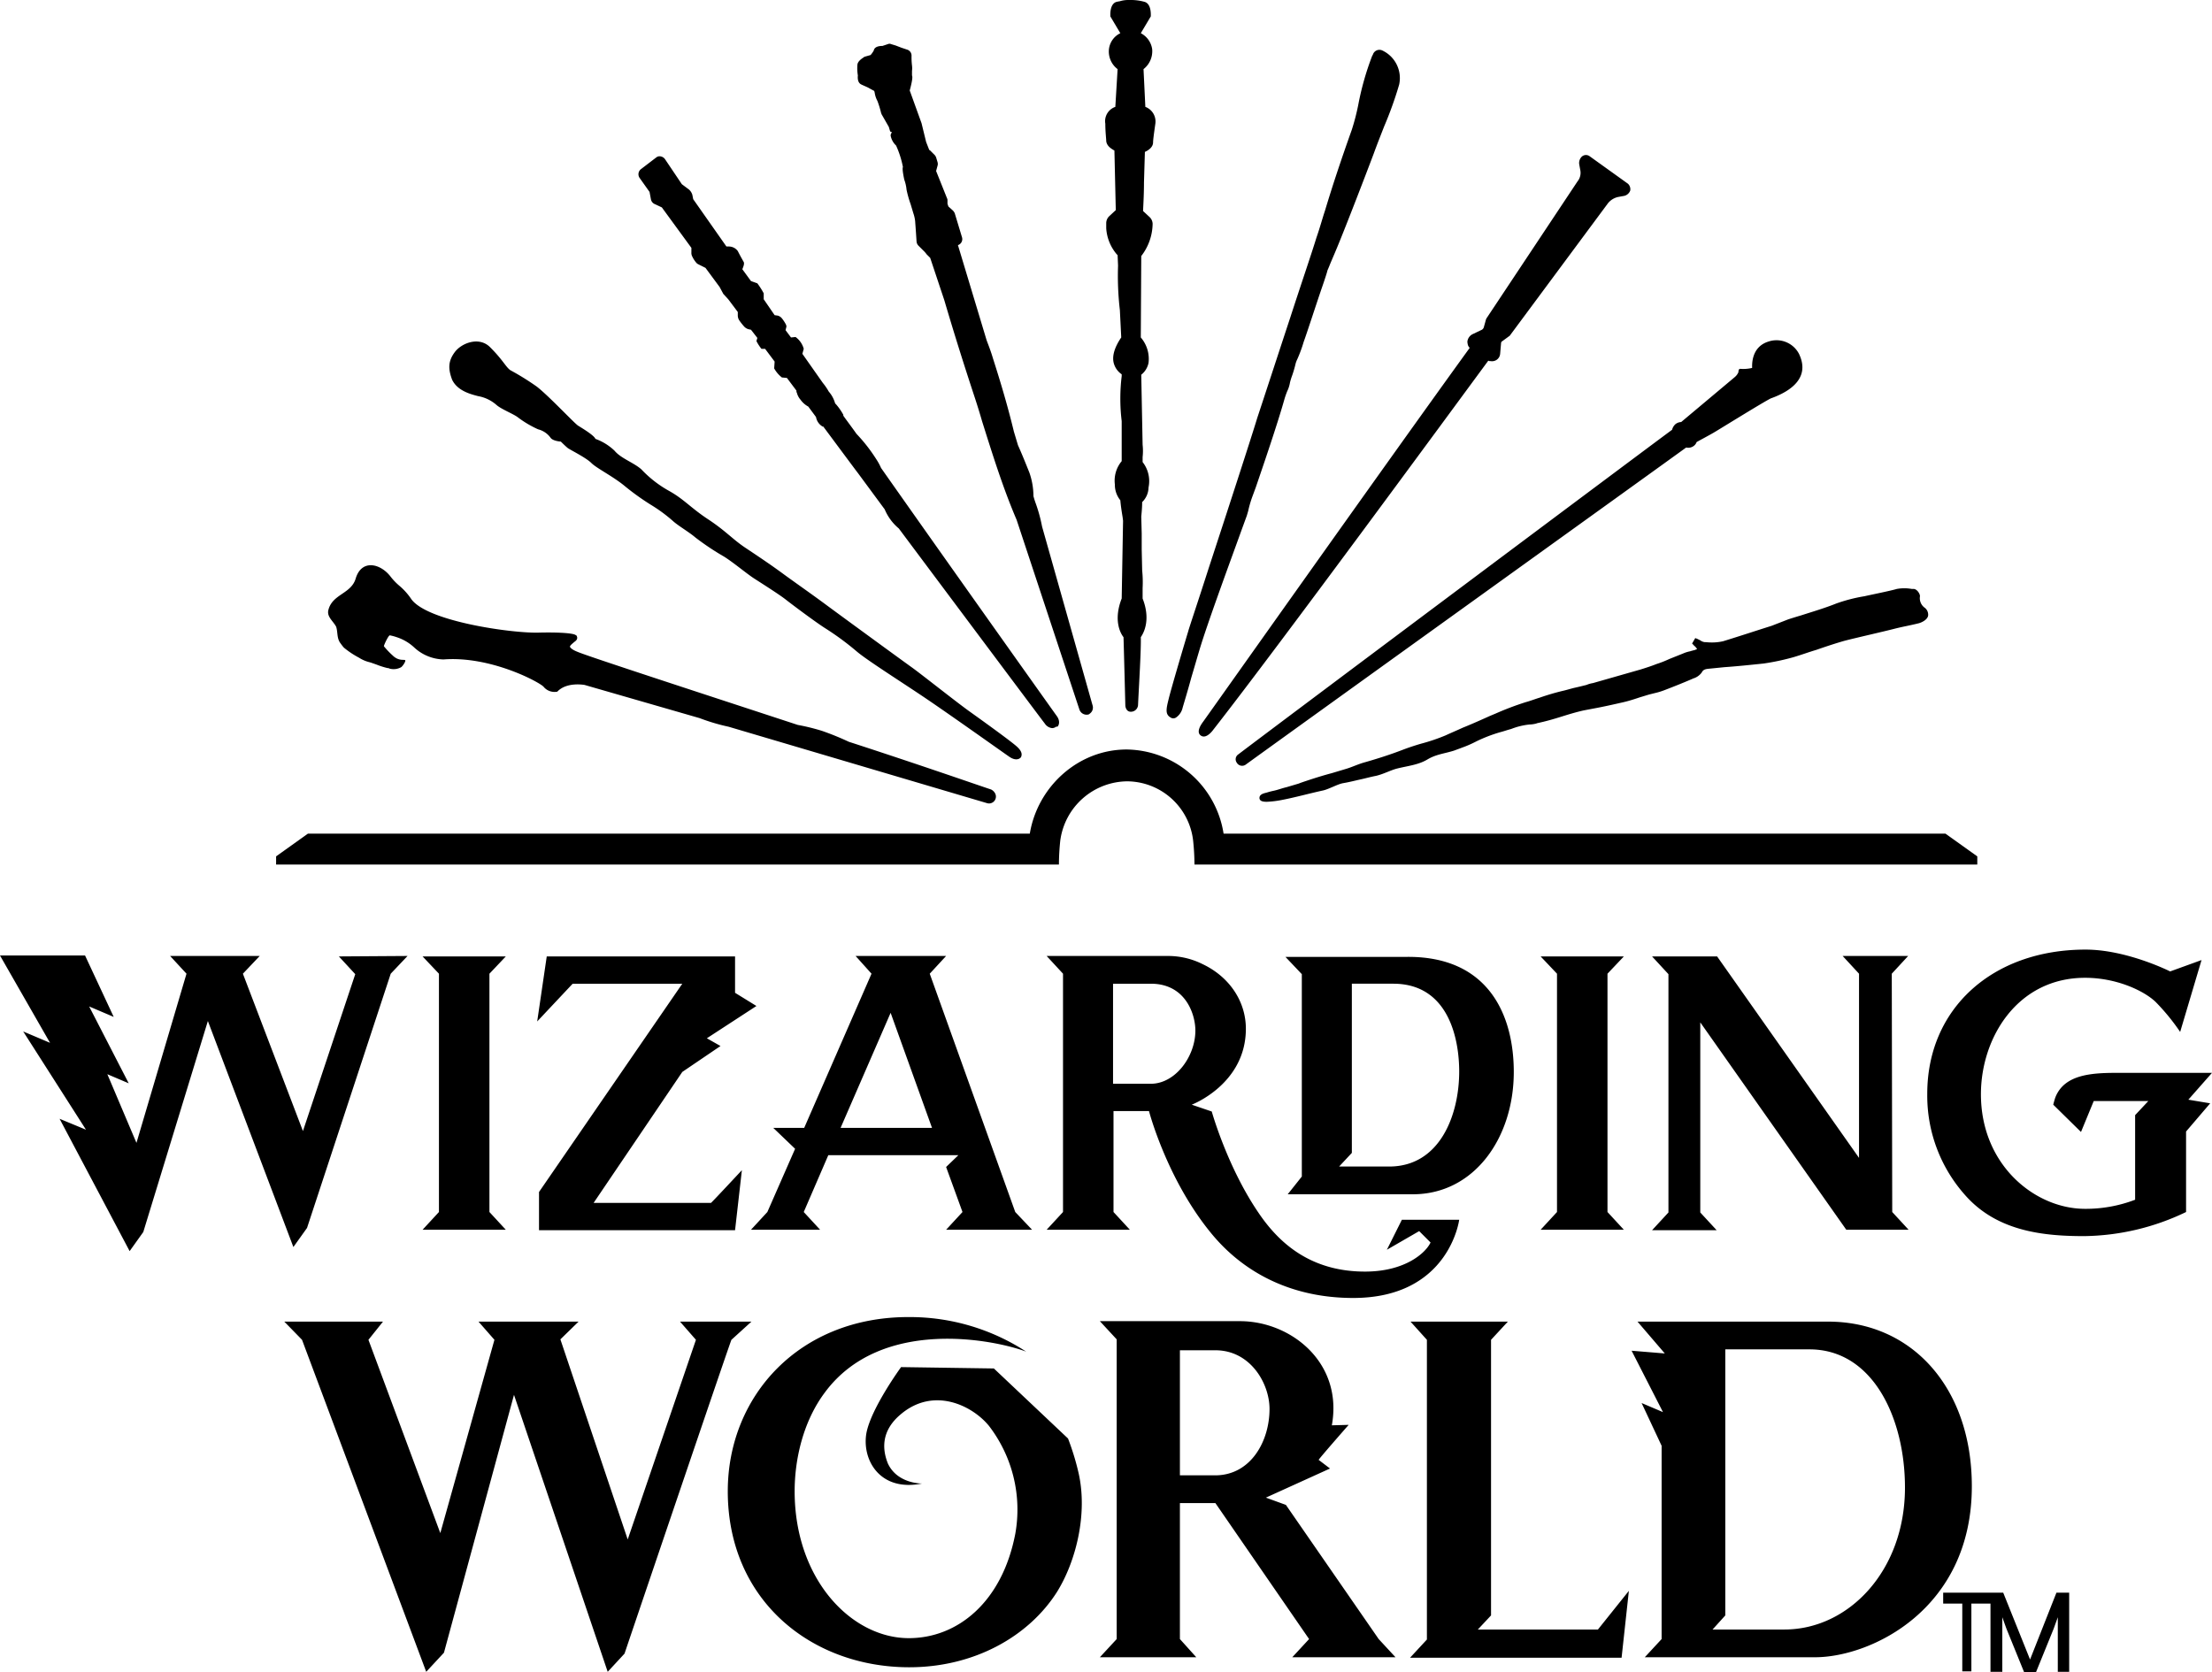 <svg xmlns="http://www.w3.org/2000/svg" viewBox="0 0 486.3 367.7"><title>wizarding-world-log</title><g id="Layer_2" data-name="Layer 2"><g id="Layer_1-2" data-name="Layer 1"><path d="M232.3,157.4c-.3-.4-23.7-33.3-38.6-54.5a12.81,12.81,0,0,0-1.1-2,35.73,35.73,0,0,0-4.3-5.5c-1.2-1.7-2.5-3.4-2.9-4v-.2a13.36,13.36,0,0,0-1.6-2.3l-.2-.2a6.59,6.59,0,0,0-1.4-2.6,12.73,12.73,0,0,0-1.3-1.9h0l-4.5-6.4.3-1.1h0a4.76,4.76,0,0,0-1.8-2.6h0l-1,.1-1.2-1.6.2-.8h0a1.42,1.42,0,0,0-.2-.6,8.34,8.34,0,0,0-.8-1.2,1.8,1.8,0,0,0-.9-.6l-.7-.1-2.4-3.5V64.5h0a16.44,16.44,0,0,0-1.4-2.2l-1.4-.5-1.9-2.6h0c.2-.5.5-1.2.3-1.6-.4-.7-.9-1.6-1.3-2.4a2.44,2.44,0,0,0-2-1h-.5l-7.3-10.4-.2-1a2.59,2.59,0,0,0-.7-1.1l-1.6-1.2L146.2,35a1.46,1.46,0,0,0-.9-.6,1.16,1.16,0,0,0-1,.2l-3.4,2.6a1.42,1.42,0,0,0-.3,1.9l2.2,3.1.3,1.6a1.44,1.44,0,0,0,.9,1.1l1.5.7,6.5,8.9v1a1.7,1.7,0,0,0,.1.7,6.24,6.24,0,0,0,1,1.6,1.38,1.38,0,0,0,.4.3l1.6.8,3.1,4.2.7,1.3.1.2,1.1,1.2,2.1,2.8v.7a2,2,0,0,0,.3,1.1,13.44,13.44,0,0,0,1.1,1.4,2.07,2.07,0,0,0,1,.6l.5.1,1.4,1.8-.2.7h0a9.91,9.91,0,0,0,1.1,1.7h.8l2.1,2.8-.1,1.5h0a6.48,6.48,0,0,0,1.7,2l1.1.1,2.1,2.8a.75.75,0,0,0,.1.5,3.68,3.68,0,0,0,.8,1.5,5,5,0,0,0,1.7,1.5l1.7,2.3a3,3,0,0,0,1.3,2,.37.37,0,0,0,.3.1c2.9,3.9,7.5,10.1,7.6,10.2l5.9,8a11,11,0,0,0,3.1,4.2c5.3,7.1,31.3,41.9,32.1,42.9a2.2,2.2,0,0,0,1.6,1,1.53,1.53,0,0,0,1-.4c0,.5,1.2-.7,0-2.3Zm254,78.5H465.4c-5.7,0-11.5.4-13.5,5.3-.2.5-.5,1.7-.5,1.7l6.1,6,2.8-6.8h12l-2.9,3.1v18.6a30.41,30.41,0,0,1-11,2c-11,0-22.9-9.6-22.9-25.2,0-12.4,8-25.6,22.9-25.6,7,0,13,2.9,15.5,5.3a47,47,0,0,1,5.4,6.6l4.7-15.8-6.9,2.5s-9.5-4.8-18.6-4.8c-20.5,0-34.8,13-34.8,31.7a32.85,32.85,0,0,0,8.7,22.7c7,7.6,17,8.6,25.8,8.6a53,53,0,0,0,22.4-5.3V248.8l5.3-6.2-4.8-.8,5.2-5.9ZM74.5,210.3l3.6,3.9L66.6,248.7,53.4,214.1l3.7-3.9H37.4l3.6,3.9L30,251.3l-6.4-15.1,4.7,2-8.7-16.9,5.4,2.3-6.3-13.5H0l11,19.2-5.9-2.5,13.8,21.6L13.1,246l15.4,29.1,3-4.2,14.2-46.4,18.8,49.7,3-4.2,18.4-55.9,3.7-3.9-15.1.1Zm246.3,25.3c0-7.1-2.3-19.3-14.5-19.3h-9.1v37.2l-2.8,3h11c11.2,0,15.4-11.4,15.4-20.9Zm12,.1c0,14.5-8.7,26.9-22.2,26.9H283.1l3.1-3.9V214.2l-3.6-3.8h26.8C327.4,210.3,332.8,223.4,332.8,235.7ZM204.9,248l-9.1-25.3-11,25.3Zm22,22.4H208l3.6-3.9-3.6-9.9,2.7-2.6H182.1l-5.4,12.5,3.6,3.9H165.1l3.6-3.9,6.1-13.9L170,248h6.8l14.8-33.9-3.5-3.9H208l-3.6,3.9,18.8,52.4Zm189-56.3,3.6-3.9H405.1l3.6,3.9v40.5l-31.2-44.3H363.2l3.6,3.9v52.4l-3.6,3.9h14.2l-3.6-3.9V224.8l32.1,45.6h13.7l-3.6-3.9-.1-52.4ZM253,238.3c5.4,0,9.8-6,9.8-11.7,0-3.5-2.1-10.3-9.8-10.3h-8.3v22Zm67.8,29.9s-2.2,17.2-23.3,17.2c-14,0-24.4-5.9-31.2-14.2-9.8-11.9-13.7-26.9-13.7-26.9h-7.8v22.2l3.6,3.9H230.1l3.6-3.9V214.1l-3.6-3.9h26.7a17,17,0,0,1,7.6,1.8c5.9,2.8,9.5,8.2,9.5,14.2,0,12.2-11.9,16.7-11.9,16.7h0l4.4,1.5s3.4,12.2,10.3,22.3c4.4,6.5,11.3,12.9,23.4,12.9,8.9,0,13.4-4.2,14.4-6.4l-2.5-2.5-7.1,4.1,3.3-6.6ZM161.6,218.3v-8H120.2l-2.1,14.3,7.8-8.3H150l-31.5,45.8v8.4h43.1l1.5-13.2s-6.7,7.2-6.8,7.2H130.5L150,235.7l8.4-5.7-3-1.7,10.9-7.1-4.7-2.9Zm195.4-8H338.7l3.6,3.8v52.4l-3.6,3.9H357l-3.6-3.9V214.1l3.6-3.8Zm-245.8,0H92.9l3.6,3.8v52.4l-3.6,3.9h18.3l-3.6-3.9V214.1l3.6-3.8Zm38.3,80.3,3.5,4-15,43.9-14.8-44,4-3.9h-22l3.5,4L96.8,337.1,81,294.6l3.2-4H62.5l3.9,4,27.3,73,3.9-4.2L113,306.7l20.6,60.9,3.7-4c5-14.8,23.4-69,23.5-69l4.4-4ZM357.9,40.4l-8.5-6.1a1.36,1.36,0,0,0-1.6.1,1.93,1.93,0,0,0-.6,1.8l.2,1.1a3,3,0,0,1-.6,2.6L326.8,70c0,.1-.1.1-.1.2l-.5,1.8a1,1,0,0,1-.4.5l-2.1,1a2.09,2.09,0,0,0-1.1,1.6,3,3,0,0,0,.2,1h0c.1.1.2.3.3.4-17.6,24.3-58,81.4-58.6,82.2s-1.6,2.4-.4,3.1,2.6-1.3,2.6-1.3c14.4-18.4,51.8-69.4,60.5-81.2a.75.75,0,0,0,.5.1h0a1.78,1.78,0,0,0,2.1-1.6l.2-2.3a.55.55,0,0,1,.3-.5l1.5-1.1c.1,0,.1-.1.2-.2l21.5-29a3.92,3.92,0,0,1,2.3-1.4l1.1-.2a1.85,1.85,0,0,0,1.5-1.2,1.65,1.65,0,0,0-.5-1.5ZM257.1,157.6c.1.1.2.1.3.2a1.08,1.08,0,0,0,1.1,0,3.54,3.54,0,0,0,1.5-2.2c.5-1.7,1.2-4,1.9-6.6.6-2,1.2-4.1,1.8-6.1,1.6-5.4,6.3-18.2,8.8-25.1.9-2.5,1.5-4.1,1.6-4.4s.2-.7.3-1a24.32,24.32,0,0,1,1-3.4l.7-1.9c1.5-4.4,4.7-13.7,6.3-19.4A17.72,17.72,0,0,1,283,86a7,7,0,0,0,.6-1.9,14.23,14.23,0,0,1,.5-1.6,24.63,24.63,0,0,0,.7-2.4,5.09,5.09,0,0,1,.4-1.1,30.64,30.64,0,0,0,1.4-3.8c.8-2.2,2.7-8.1,4-11.9.7-2,1.2-3.6,1.2-3.7s.3-.7.6-1.5c.5-1.2,1.3-3,2.3-5.5,1.7-4.2,5-12.7,7.3-18.8.8-2.2,1.6-4.2,2.3-6a82.67,82.67,0,0,0,3.3-9.2,6.7,6.7,0,0,0-3.7-7.5,1.5,1.5,0,0,0-2.1,1l-.1.1a62.31,62.31,0,0,0-3.1,10.9,49.5,49.5,0,0,1-1.4,5.4c-2.1,5.9-4.1,11.8-5.9,17.8-.6,1.8-1.1,3.7-1.9,6-1.1,3.6-3.4,10.3-5.7,17.4-3,9.1-6.1,18.6-7.3,22.2-1.2,4-6.6,20.6-10.6,32.8-2.4,7.5-4.4,13.4-4.6,14.2-.7,2.3-3.7,12.4-4.3,14.9-.5,2-.7,3.1.2,3.8Zm-152-70.5a8.28,8.28,0,0,1,4,1.9c1.1,1,3.8,2,4.8,2.8a23,23,0,0,0,4.4,2.6,4.82,4.82,0,0,1,2.7,1.8c.5.8,2.3.9,2.3.9s1,1,1.5,1.4,4,2.1,5.2,3.3,4.9,3,7.5,5.2a54.76,54.76,0,0,0,5.6,4,33.91,33.91,0,0,1,5,3.7c1.3,1.1,3.4,2.3,4.8,3.5a57.07,57.07,0,0,0,6.3,4.2c2.2,1.4,4.9,3.7,6.6,4.8s5.5,3.5,6.9,4.6,6.2,4.7,8.5,6.2a61.65,61.65,0,0,1,7.1,5.2c2.1,1.8,8.4,5.8,14.1,9.6s17.9,12.5,19.5,13.6,2.5.3,2.6,0,.4-1-.9-2.2-7.7-5.8-10.5-7.8-10.6-8.2-12.7-9.7-15.8-11.5-18.9-13.8-7.4-5.3-9.7-7c-2.6-1.9-5.3-3.7-8-5.5s-4.3-3.7-8.1-6.2-5.3-4.4-8.5-6.2a25.12,25.12,0,0,1-6.2-4.8c-1.7-1.5-4.5-2.4-5.9-4.1a11.94,11.94,0,0,0-4.2-2.6c-.3-.8-3-2.4-3.8-2.9S120.6,87,118,85a56.62,56.62,0,0,0-5.8-3.6c-1-.7-1.6-2.2-4.4-5-2.4-2.5-6.3-1-7.8,1s-1.5,3.7-.6,6.1c1.2,2.5,4.2,3.2,5.7,3.6Zm276.3-4.2-11.8,9.9a2.11,2.11,0,0,0-1.3.5,2.52,2.52,0,0,0-.7,1.2c-3.7,2.7-85.4,63.8-95.4,71.4a1.28,1.28,0,0,0-.3,1.8h0a1.35,1.35,0,0,0,2,.4c10.9-7.9,92-66.2,96.8-69.7a2,2,0,0,0,1.6-.3,1.85,1.85,0,0,0,.7-.9c.7-.4,2.6-1.4,3.8-2.1s10.7-6.6,12.5-7.5c4.5-1.6,8.7-4.6,6.2-9.8a5.57,5.57,0,0,0-6.7-2.7c-3.9,1.2-3.6,5.3-3.6,5.8a8.37,8.37,0,0,1-2.6.2c-.2,0-.3.1-.3.2a.75.75,0,0,0-.1.5A2.84,2.84,0,0,1,381.4,82.9Zm8.1,54.7c-3.5,1.1-7.1,2.3-10.7,3.4a11.22,11.22,0,0,1-3.7.2h-.3a2.11,2.11,0,0,1-1-.4l-.6-.3-.5-.2-.7,1.2.4.4c0,.1.1.1.2.2l.2.2.3.4c-.1.1-.3.1-.4.2-.4.1-.8.2-1.1.3a7.49,7.49,0,0,0-1.6.5l-3,1.2a23.29,23.29,0,0,1-2.8,1.1c-1,.4-2.2.8-3.5,1.2l-10.5,3a5.73,5.73,0,0,0-1.4.4c-.8.2-1.6.4-2.5.6s-1.8.5-2.7.7a52.12,52.12,0,0,0-5.1,1.5c-1,.3-2,.7-3.1,1a64.42,64.42,0,0,0-6.6,2.5l-1.2.5c-2,.9-4,1.8-6,2.6-1.3.6-2.5,1.1-3.8,1.7a41.2,41.2,0,0,1-5.3,1.8c-1.4.4-2.9.9-4.2,1.4-2.6,1-5.4,1.9-8.2,2.7-1.5.4-2.9,1.1-4.3,1.5l-3,.9c-1.9.5-3.8,1.1-5.6,1.7-.6.2-1.2.4-1.7.6l-2.7.8c-.9.2-1.9.6-2.9.8a15.47,15.47,0,0,0-1.5.4c-.9.2-1.6.5-1.5,1.3.1.4.4.7,1.6.7a22.2,22.2,0,0,0,3.3-.4c3.1-.6,5.9-1.4,9.1-2.1,1.3-.3,3.2-1.4,4.4-1.6s2.4-.5,3.7-.8c1-.2,2.4-.6,3.5-.8,1.7-.4,3.1-1.2,4.6-1.6,2.4-.6,4.7-.8,6.7-2s3.9-1.3,6-2c.5-.2,1.1-.4,1.6-.6l.8-.3a25.58,25.58,0,0,0,2.4-1.1,32.81,32.81,0,0,1,5.2-2c.8-.2,1.6-.5,2.4-.7a15.35,15.35,0,0,1,4.1-1,5.9,5.9,0,0,0,1.4-.2l.3-.1c1.9-.4,3.6-.9,5.2-1.4s3.2-1,5-1.4l2.1-.4c2.2-.4,4.4-.9,6.6-1.4,1.3-.3,2.5-.7,3.7-1.1.7-.2,1.3-.4,2-.6l1.2-.3a15.19,15.19,0,0,0,2-.6c2.1-.8,4.1-1.6,6.2-2.5l.2-.1a3.63,3.63,0,0,0,1.9-1.3c.4-.8,1-.8,2-.9l3-.3c2.9-.2,5.7-.5,8.6-.8a51.76,51.76,0,0,0,6.6-1.4c1.7-.5,3.3-1.1,5-1.6,2-.7,4.1-1.4,6.2-2,2.7-.7,8.5-2,11.2-2.7,1.6-.4,3.3-.7,4.9-1.1,1-.2,2.4-1,2.3-2a1.9,1.9,0,0,0-.8-1.5,2.58,2.58,0,0,1-1-2.5c0-.6-.7-1.6-1.4-1.6h-.4a9.15,9.15,0,0,0-3.3,0c-1.3.4-5.8,1.3-7.1,1.6a35.35,35.35,0,0,0-6.2,1.6c-2.5,1-5.2,1.8-7.7,2.6-1,.3-2,.6-2.9.9l-3.6,1.4ZM74.9,141.5a9.68,9.68,0,0,0,.7.9,19,19,0,0,0,3.3,2.2,7.66,7.66,0,0,0,2.3,1c.4.1.9.3,1.5.5a17.66,17.66,0,0,0,2.5.8.6.6,0,0,1,.4.1,3.41,3.41,0,0,0,2.6-.3c.3-.2,1-1.2.9-1.5s-1.4.3-2.8-1.1a17.5,17.5,0,0,1-1.9-2c0-.3,1-2.4,1.3-2.4a10.2,10.2,0,0,1,1.5.4,10.34,10.34,0,0,1,3.9,2.3,9.8,9.8,0,0,0,6.4,2.6c10.4-.8,21.1,5,22,6a3.09,3.09,0,0,0,2.9,1.1h.1l.1-.1c2.1-2.1,5.8-1.4,5.9-1.4l25.3,7.3a43.93,43.93,0,0,0,6.4,1.9L217,176.6a1.51,1.51,0,0,0,1.8-2.1,2,2,0,0,0-.9-.9c-3.6-1.2-15.9-5.5-31.3-10.5a60.7,60.7,0,0,0-5.9-2.4,45.56,45.56,0,0,0-5.3-1.3c-29.9-9.8-46.7-15.3-48.5-16.1-1.5-.6-1.6-1.1-1.6-1.1,0-.3.7-.8.9-1,.4-.3.7-.5.7-1l-.1-.4-.3-.2c-.7-.4-3.8-.6-8-.5-5.6.2-24.6-2.4-28.1-7.4a14.23,14.23,0,0,0-2.6-2.9,13.36,13.36,0,0,1-2-2.1c-2.2-2.8-6.3-3.8-7.6.5-1,3.4-5.1,3.4-6,6.9-.4,1.5,1,2.4,1.7,3.7C74.3,139,74,140.4,74.9,141.5ZM189.4,18.6c.4.2,1.4.6,1.7.8l1.1.6.1.4a5.46,5.46,0,0,0,.6,1.8,22.36,22.36,0,0,1,.8,2.6c0,.1.1.2.1.3l1.6,2.8.3,1,.2.1c.1,0,.1.1.2.1a1.08,1.08,0,0,0-.3.7A4,4,0,0,0,197,32a21,21,0,0,1,1.5,4.7c-.1.3-.1.9.3,2.8a8.73,8.73,0,0,1,.5,2.2,23.65,23.65,0,0,0,.9,3.2l.6,2a8,8,0,0,1,.4,1.8c0,.2.1,1.2.3,4.4a1.49,1.49,0,0,0,.4.9l1.1,1.1a5,5,0,0,1,.7.8l.8.8,3.1,9.3c2,6.8,4.1,13.5,6.3,20.2.7,2.1,1.4,4.3,2,6.4,2.3,7.3,4.6,14.7,7.6,21.7L237.3,156a1.67,1.67,0,0,0,2,1.1.77.77,0,0,0,.3-.2,1.61,1.61,0,0,0,.6-1.8l-11.1-39.3a34.27,34.27,0,0,0-1.5-5.4l-.2-.6-.2-.7a15.81,15.81,0,0,0-.9-5.2c-.8-2-1.6-4-2.5-6l-.9-3c-1.3-5.4-2.9-10.8-4.6-16.1-.5-1.7-1-2.9-1.4-4l-6.3-20.9a1.39,1.39,0,0,0,.9-1.7l-1.6-5.3a2.09,2.09,0,0,0-.4-.6l-1-.9-.2-.6v-.7a.9.9,0,0,0-.1-.5l-2.4-6,.3-1.1a1.39,1.39,0,0,0,0-.9l-.3-1a1.79,1.79,0,0,0-.5-.7l-.9-.9h-.1l-.7-1.8-1-4.1L200,19.9c.7-2.6.6-3.1.5-3.3v-1a4.8,4.8,0,0,0,0-1.2,15.48,15.48,0,0,1-.1-2.2,1.38,1.38,0,0,0-1-1.3l-1.2-.4-1.3-.5-1-.3a.85.85,0,0,0-.7,0l-1.2.4c-1.2,0-1.8.4-1.9,1a6.07,6.07,0,0,1-.7,1l-1.4.4-.1.1c-.3.2-1.3.8-1.4,1.6a9.46,9.46,0,0,0,.1,2.4c-.1.9.1,1.7.8,2ZM243.2,31c.1,1.1,1.1,1.7,1.8,2.1l.3,13.1-1.4,1.3a2.13,2.13,0,0,0-.7,1.5v1.2a9.8,9.8,0,0,0,2.3,5.7l.2.2.1,2.3a64.79,64.79,0,0,0,.4,9.8l.3,6c-1.5,2.2-2.1,4.2-1.6,5.8a4.33,4.33,0,0,0,1.7,2.3v.4a41,41,0,0,0,0,9.9v8.8a6.68,6.68,0,0,0-1.5,5.1,5.38,5.38,0,0,0,1.2,3.5c.1,1.2.3,2.5.5,3.7l.1.8-.3,17.1c-1.8,4.6-.4,7.5.4,8.5.1,3.2.4,14.9.4,15,0,.3.2,1.4,1.2,1.4a1.58,1.58,0,0,0,1.6-1.6c.2-4.2.7-12.4.6-14.8.7-1,2.2-3.9.4-8.5v-2.3a25.42,25.42,0,0,0-.1-3.9l-.1-4.6v-3.5l-.1-3.7c.1-1,.2-2.1.2-3.2a4.57,4.57,0,0,0,1.4-3.2,6.8,6.8,0,0,0-1.3-5.6v-1.1a12.18,12.18,0,0,0,0-2.7l-.3-15.4a4.46,4.46,0,0,0,1.6-2.6,7.22,7.22,0,0,0-1.7-5.6l.1-17.9a11.81,11.81,0,0,0,2.5-7.1,2.13,2.13,0,0,0-.7-1.5l-1.4-1.3v-.1c.1-2,.2-4,.2-6.2l.2-6.7c.7-.3,1.8-1,1.8-2.1,0-.5.2-2,.5-4.1a3.43,3.43,0,0,0-2.2-3.7l-.4-8.3a5,5,0,0,0,1.9-4.4,4.7,4.7,0,0,0-2.5-3.5L253,3.6V3.4c0-.3.1-2.6-1.4-3a11.24,11.24,0,0,0-3.2-.4H248a6.28,6.28,0,0,0-1.9.3H246l-.5.1c-1.5.4-1.4,2.7-1.4,3v.2l2.2,3.7a4.47,4.47,0,0,0-2.5,3.5,4.84,4.84,0,0,0,1.9,4.4l-.5,8.3a3.32,3.32,0,0,0-2.2,3.7c0,1.8.2,3.3.2,3.8Zm4.6,140.8a14.69,14.69,0,0,1,14.5,13h0a51.92,51.92,0,0,1,.3,5.3H434.7v-1.8l-7-5H269a21.87,21.87,0,0,0-21.3-18.5h0c-10.7,0-19.6,8.2-21.3,18.5H67.7l-7,5v1.8H232.8a51.92,51.92,0,0,1,.3-5.3h0a15,15,0,0,1,14.7-13Zm171,155.3c0-15.2-7-30.4-21-30.4H379.3v58.5l-2.8,3.1h15.8C406.4,358.3,418.8,345.4,418.8,327.1Zm14.7-.3c0,27.1-22.2,37.6-34.5,37.6H361.6l3.7-4V317.9l-4.4-9.4,4.7,2L358.7,297l7.3.6-6-7h41.9C420.4,290.6,433.5,305.2,433.5,326.8Zm-82.2,31.5H324.9l2.9-3.1V294.6l3.7-4H310.1l3.6,4v65.9l-3.7,4h46.5l1.6-14.7-6.8,8.5Zm-72.2-48.5c0-5.6-4.2-12.9-11.9-12.9h-7.8v27.5h7.9C275,324.3,279.1,316.9,279.1,309.8Zm5,54.6,3.7-4-20.6-29.9h-7.8v29.9l3.6,4H241.8l3.7-4V294.5l-3.7-4h30.8c11.2,0,22.7,9.1,20.2,22.9l3.7-.1s-6.5,7.4-6.6,7.7l2.5,1.9h0l-14.1,6.4,4.4,1.6,20.4,29.5,3.7,4ZM232.4,350c-6.2,9.8-18.2,16.6-32.5,16.6-21.5,0-39.9-14.7-39.9-38.7,0-21,15.8-38.4,39.9-38.3a46.84,46.84,0,0,1,25.7,7.6c-7.2-2.7-31.9-7.6-44.2,8.9-4.9,6.5-6.7,14.9-6.7,21.8,0,19.4,12.5,32.3,25.1,32.3,10.7,0,20.5-7.9,23.4-22.9a30.2,30.2,0,0,0-5.8-23.8c-3.6-4.4-12.1-8.7-19.4-2.5-4.4,3.7-4,7.8-2.8,10.8,2.1,4.5,7.5,4.4,7.5,4.4-9.4,1.9-13.3-5.4-12.2-11.2,1.1-5.5,7.6-14.4,7.6-14.4l20.4.3,16.3,15.4a55.72,55.72,0,0,1,2.3,7.5C239.2,332.9,236.5,343.4,232.4,350Z"/><path d="M427.2,350.2h10.4v2.4h-4.2v14.9h-2V352.6h-4.2Zm10.4,0h2.8l5.9,14.7,5.8-14.7h2.8v17.4h-2.5v-12c-.2.5-.9,2.5-.9,2.5l-3.9,9.6H445l-3.9-9.6-.9-2.5v12h-2.6V350.2Z"/></g></g></svg>